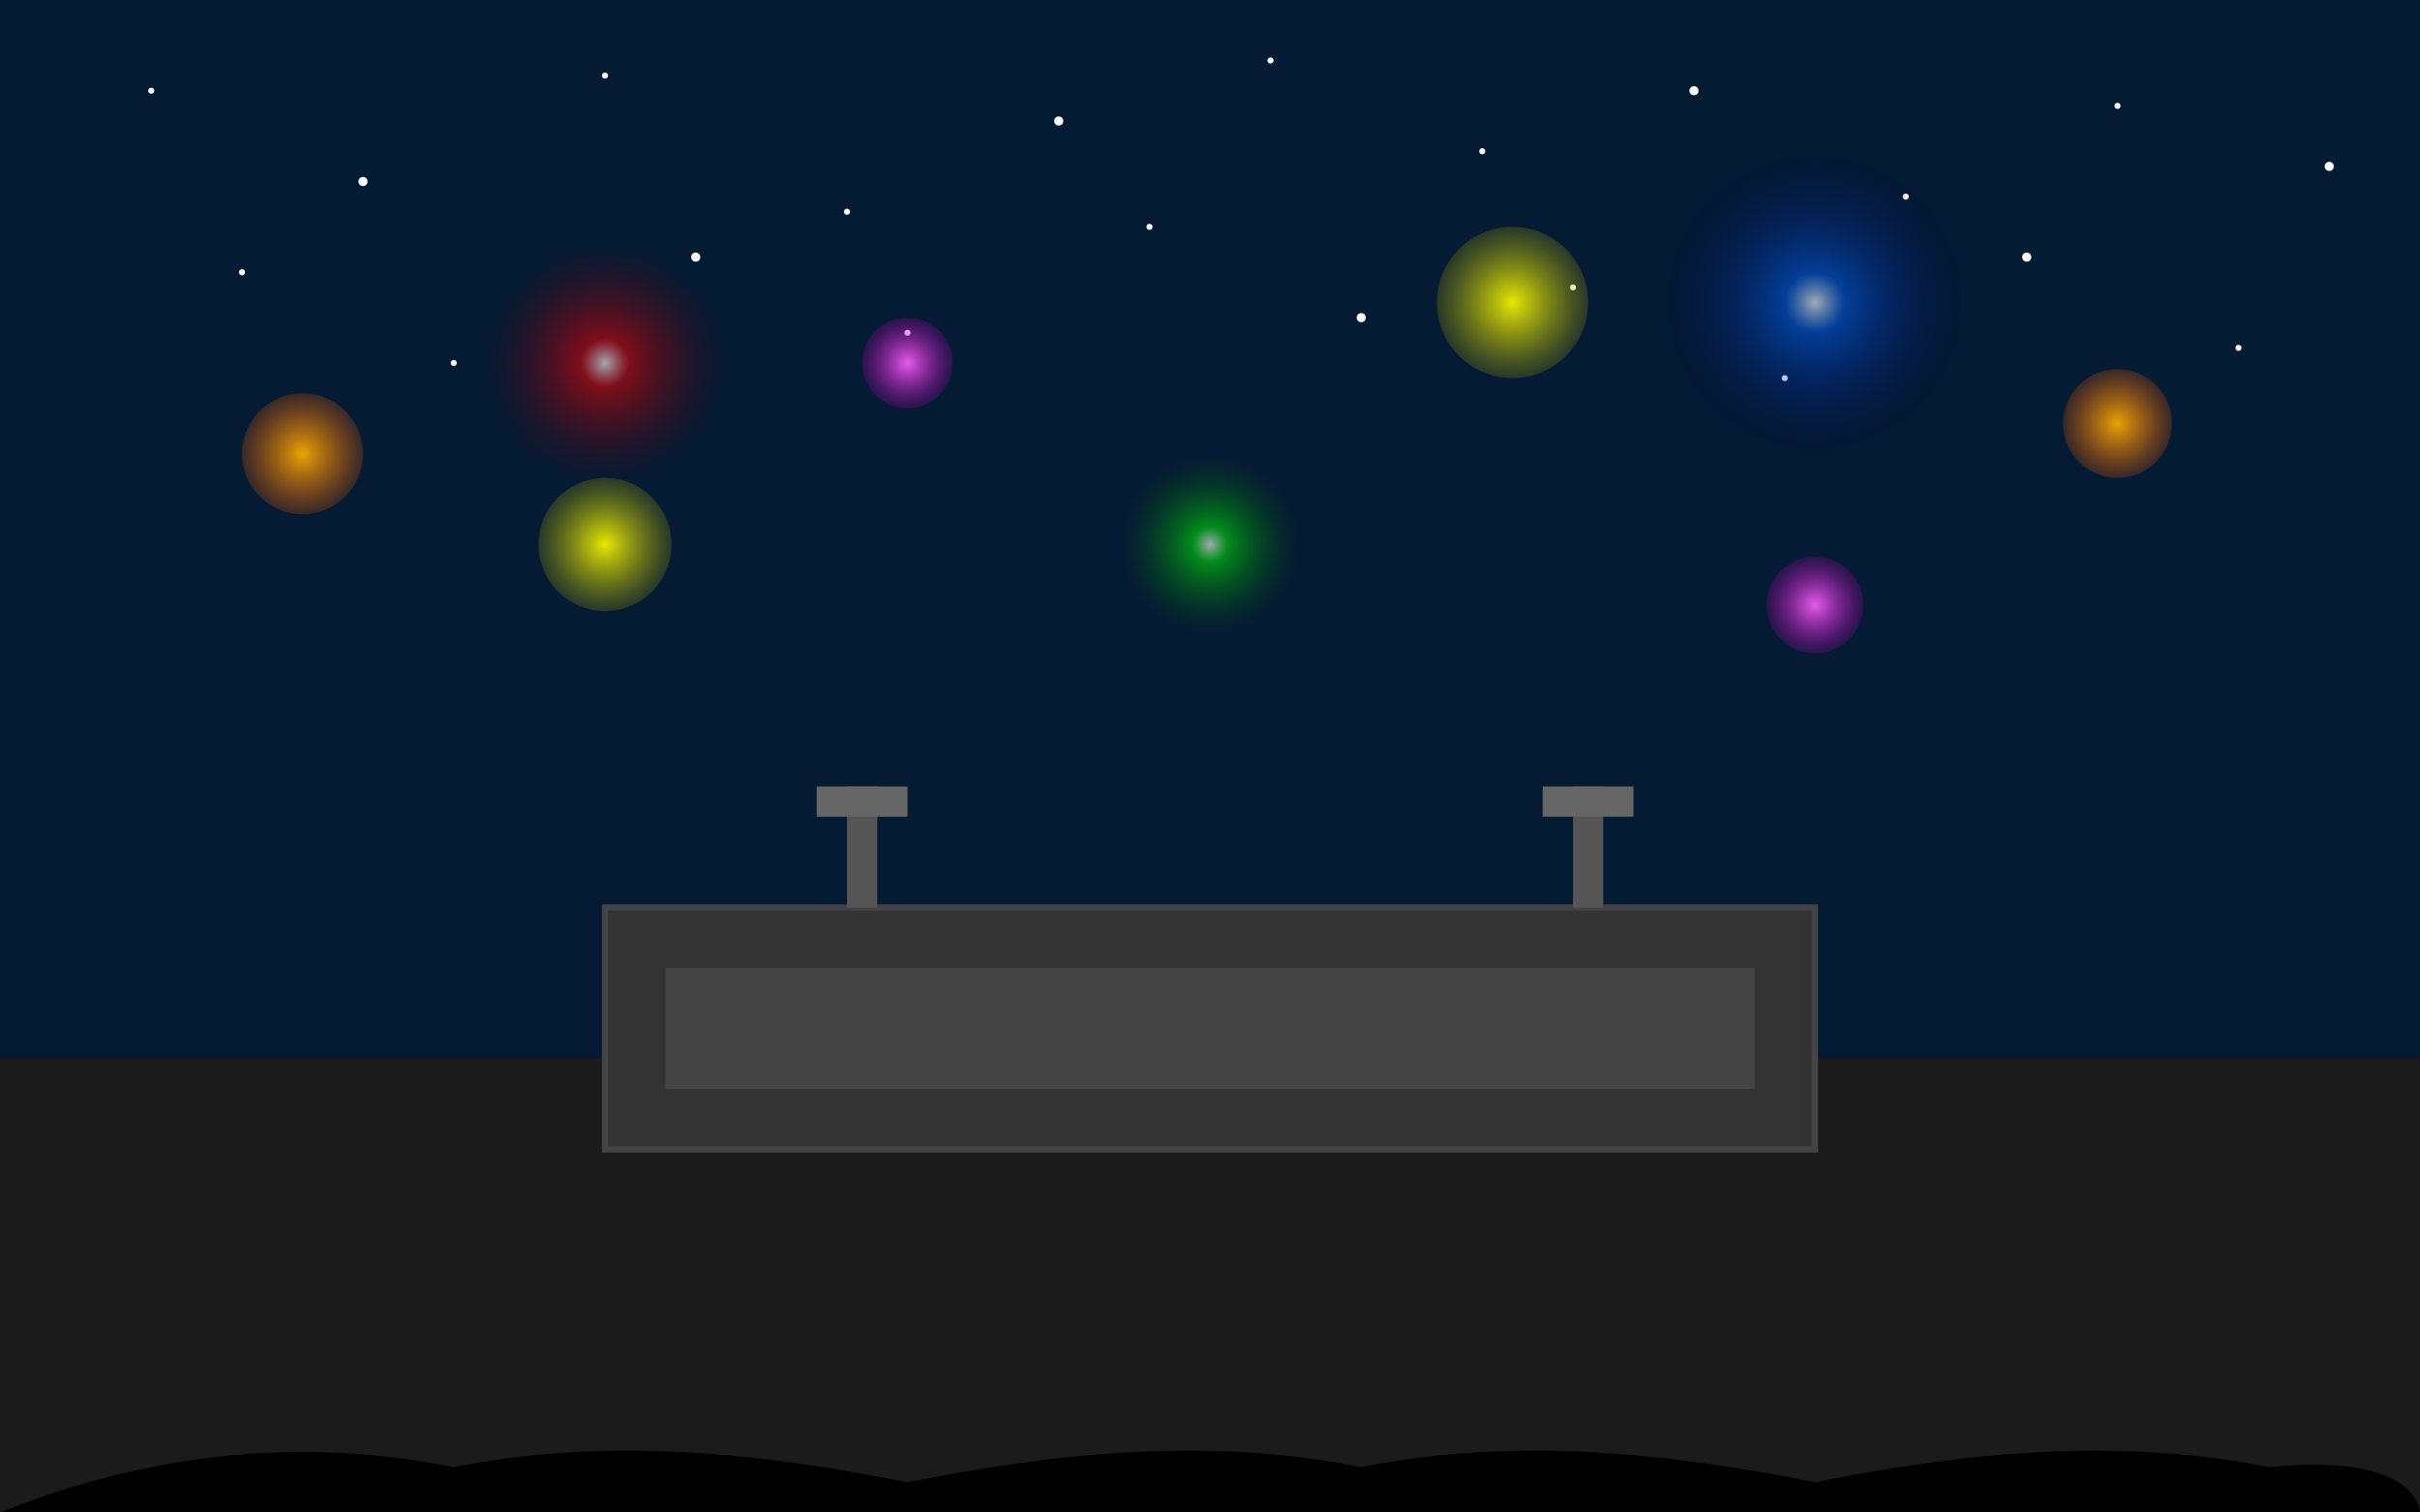 <?xml version="1.0" encoding="UTF-8" standalone="no"?>
<svg xmlns="http://www.w3.org/2000/svg" viewBox="0 0 800 500" width="800" height="500">
  <defs>
    <radialGradient id="lantern1" cx="0.5" cy="0.5" r="0.5">
      <stop offset="0%" stop-color="rgba(255,180,0,0.9)"/>
      <stop offset="100%" stop-color="rgba(255,100,0,0.2)"/>
    </radialGradient>
    <radialGradient id="lantern2" cx="0.5" cy="0.5" r="0.5">
      <stop offset="0%" stop-color="rgba(255,100,255,0.9)"/>
      <stop offset="100%" stop-color="rgba(180,0,180,0.2)"/>
    </radialGradient>
    <radialGradient id="lantern3" cx="0.5" cy="0.5" r="0.5">
      <stop offset="0%" stop-color="rgba(255,255,0,0.9)"/>
      <stop offset="100%" stop-color="rgba(180,180,0,0.2)"/>
    </radialGradient>
    <radialGradient id="firework1" cx="0.5" cy="0.5" r="0.5">
      <stop offset="0%" stop-color="rgba(255,255,255,0.9)"/>
      <stop offset="20%" stop-color="rgba(255,0,0,0.7)"/>
      <stop offset="100%" stop-color="rgba(100,0,0,0)"/>
    </radialGradient>
    <radialGradient id="firework2" cx="0.5" cy="0.5" r="0.5">
      <stop offset="0%" stop-color="rgba(255,255,255,0.9)"/>
      <stop offset="20%" stop-color="rgba(0,100,255,0.7)"/>
      <stop offset="100%" stop-color="rgba(0,0,100,0)"/>
    </radialGradient>
    <radialGradient id="firework3" cx="0.5" cy="0.5" r="0.5">
      <stop offset="0%" stop-color="rgba(255,255,255,0.9)"/>
      <stop offset="20%" stop-color="rgba(0,255,0,0.7)"/>
      <stop offset="100%" stop-color="rgba(0,100,0,0)"/>
    </radialGradient>
  </defs>
  
  <!-- Night sky background -->
  <rect width="800" height="500" fill="#051a33"/>
  
  <!-- Stars -->
  <g fill="white">
    <circle cx="50" cy="30" r="1"/>
    <circle cx="120" cy="60" r="1.5"/>
    <circle cx="200" cy="25" r="1"/>
    <circle cx="280" cy="70" r="1"/>
    <circle cx="350" cy="40" r="1.5"/>
    <circle cx="420" cy="20" r="1"/>
    <circle cx="490" cy="50" r="1"/>
    <circle cx="560" cy="30" r="1.5"/>
    <circle cx="630" cy="65" r="1"/>
    <circle cx="700" cy="35" r="1"/>
    <circle cx="770" cy="55" r="1.5"/>
    <circle cx="80" cy="90" r="1"/>
    <circle cx="150" cy="120" r="1"/>
    <circle cx="230" cy="85" r="1.5"/>
    <circle cx="300" cy="110" r="1"/>
    <circle cx="380" cy="75" r="1"/>
    <circle cx="450" cy="105" r="1.5"/>
    <circle cx="520" cy="95" r="1"/>
    <circle cx="590" cy="125" r="1"/>
    <circle cx="670" cy="85" r="1.5"/>
    <circle cx="740" cy="115" r="1"/>
  </g>
  
  <!-- Fireworks -->
  <circle cx="200" cy="120" r="40" fill="url(#firework1)" opacity="0.7"/>
  <circle cx="600" cy="100" r="50" fill="url(#firework2)" opacity="0.7"/>
  <circle cx="400" cy="180" r="30" fill="url(#firework3)" opacity="0.7"/>
  
  <!-- Sky lanterns -->
  <g>
    <circle cx="100" cy="150" r="20" fill="url(#lantern1)"/>
    <circle cx="300" cy="120" r="15" fill="url(#lantern2)"/>
    <circle cx="500" cy="100" r="25" fill="url(#lantern3)"/>
    <circle cx="700" cy="140" r="18" fill="url(#lantern1)"/>
    <circle cx="600" cy="200" r="16" fill="url(#lantern2)"/>
    <circle cx="200" cy="180" r="22" fill="url(#lantern3)"/>
  </g>
  
  <!-- Ground/field with people -->
  <rect x="0" y="350" width="800" height="150" fill="#1b1b1b"/>
  
  <!-- Festival stage -->
  <rect x="200" y="300" width="400" height="80" fill="#333" stroke="#444" stroke-width="2"/>
  <rect x="220" y="320" width="360" height="40" fill="#444"/>
  
  <!-- Stage equipment suggestion -->
  <rect x="280" y="260" width="10" height="40" fill="#555"/>
  <rect x="520" y="260" width="10" height="40" fill="#555"/>
  <rect x="270" y="260" width="30" height="10" fill="#666"/>
  <rect x="510" y="260" width="30" height="10" fill="#666"/>
  
  <!-- Crowd silhouettes -->
  <path d="M0,500 C50,480 100,475 150,485 C200,475 250,480 300,490 C350,480 400,475 450,485 C500,475 550,480 600,490 C650,480 700,475 750,485 C800,480 800,500 800,500 L0,500 Z" fill="#000"/>
</svg> 